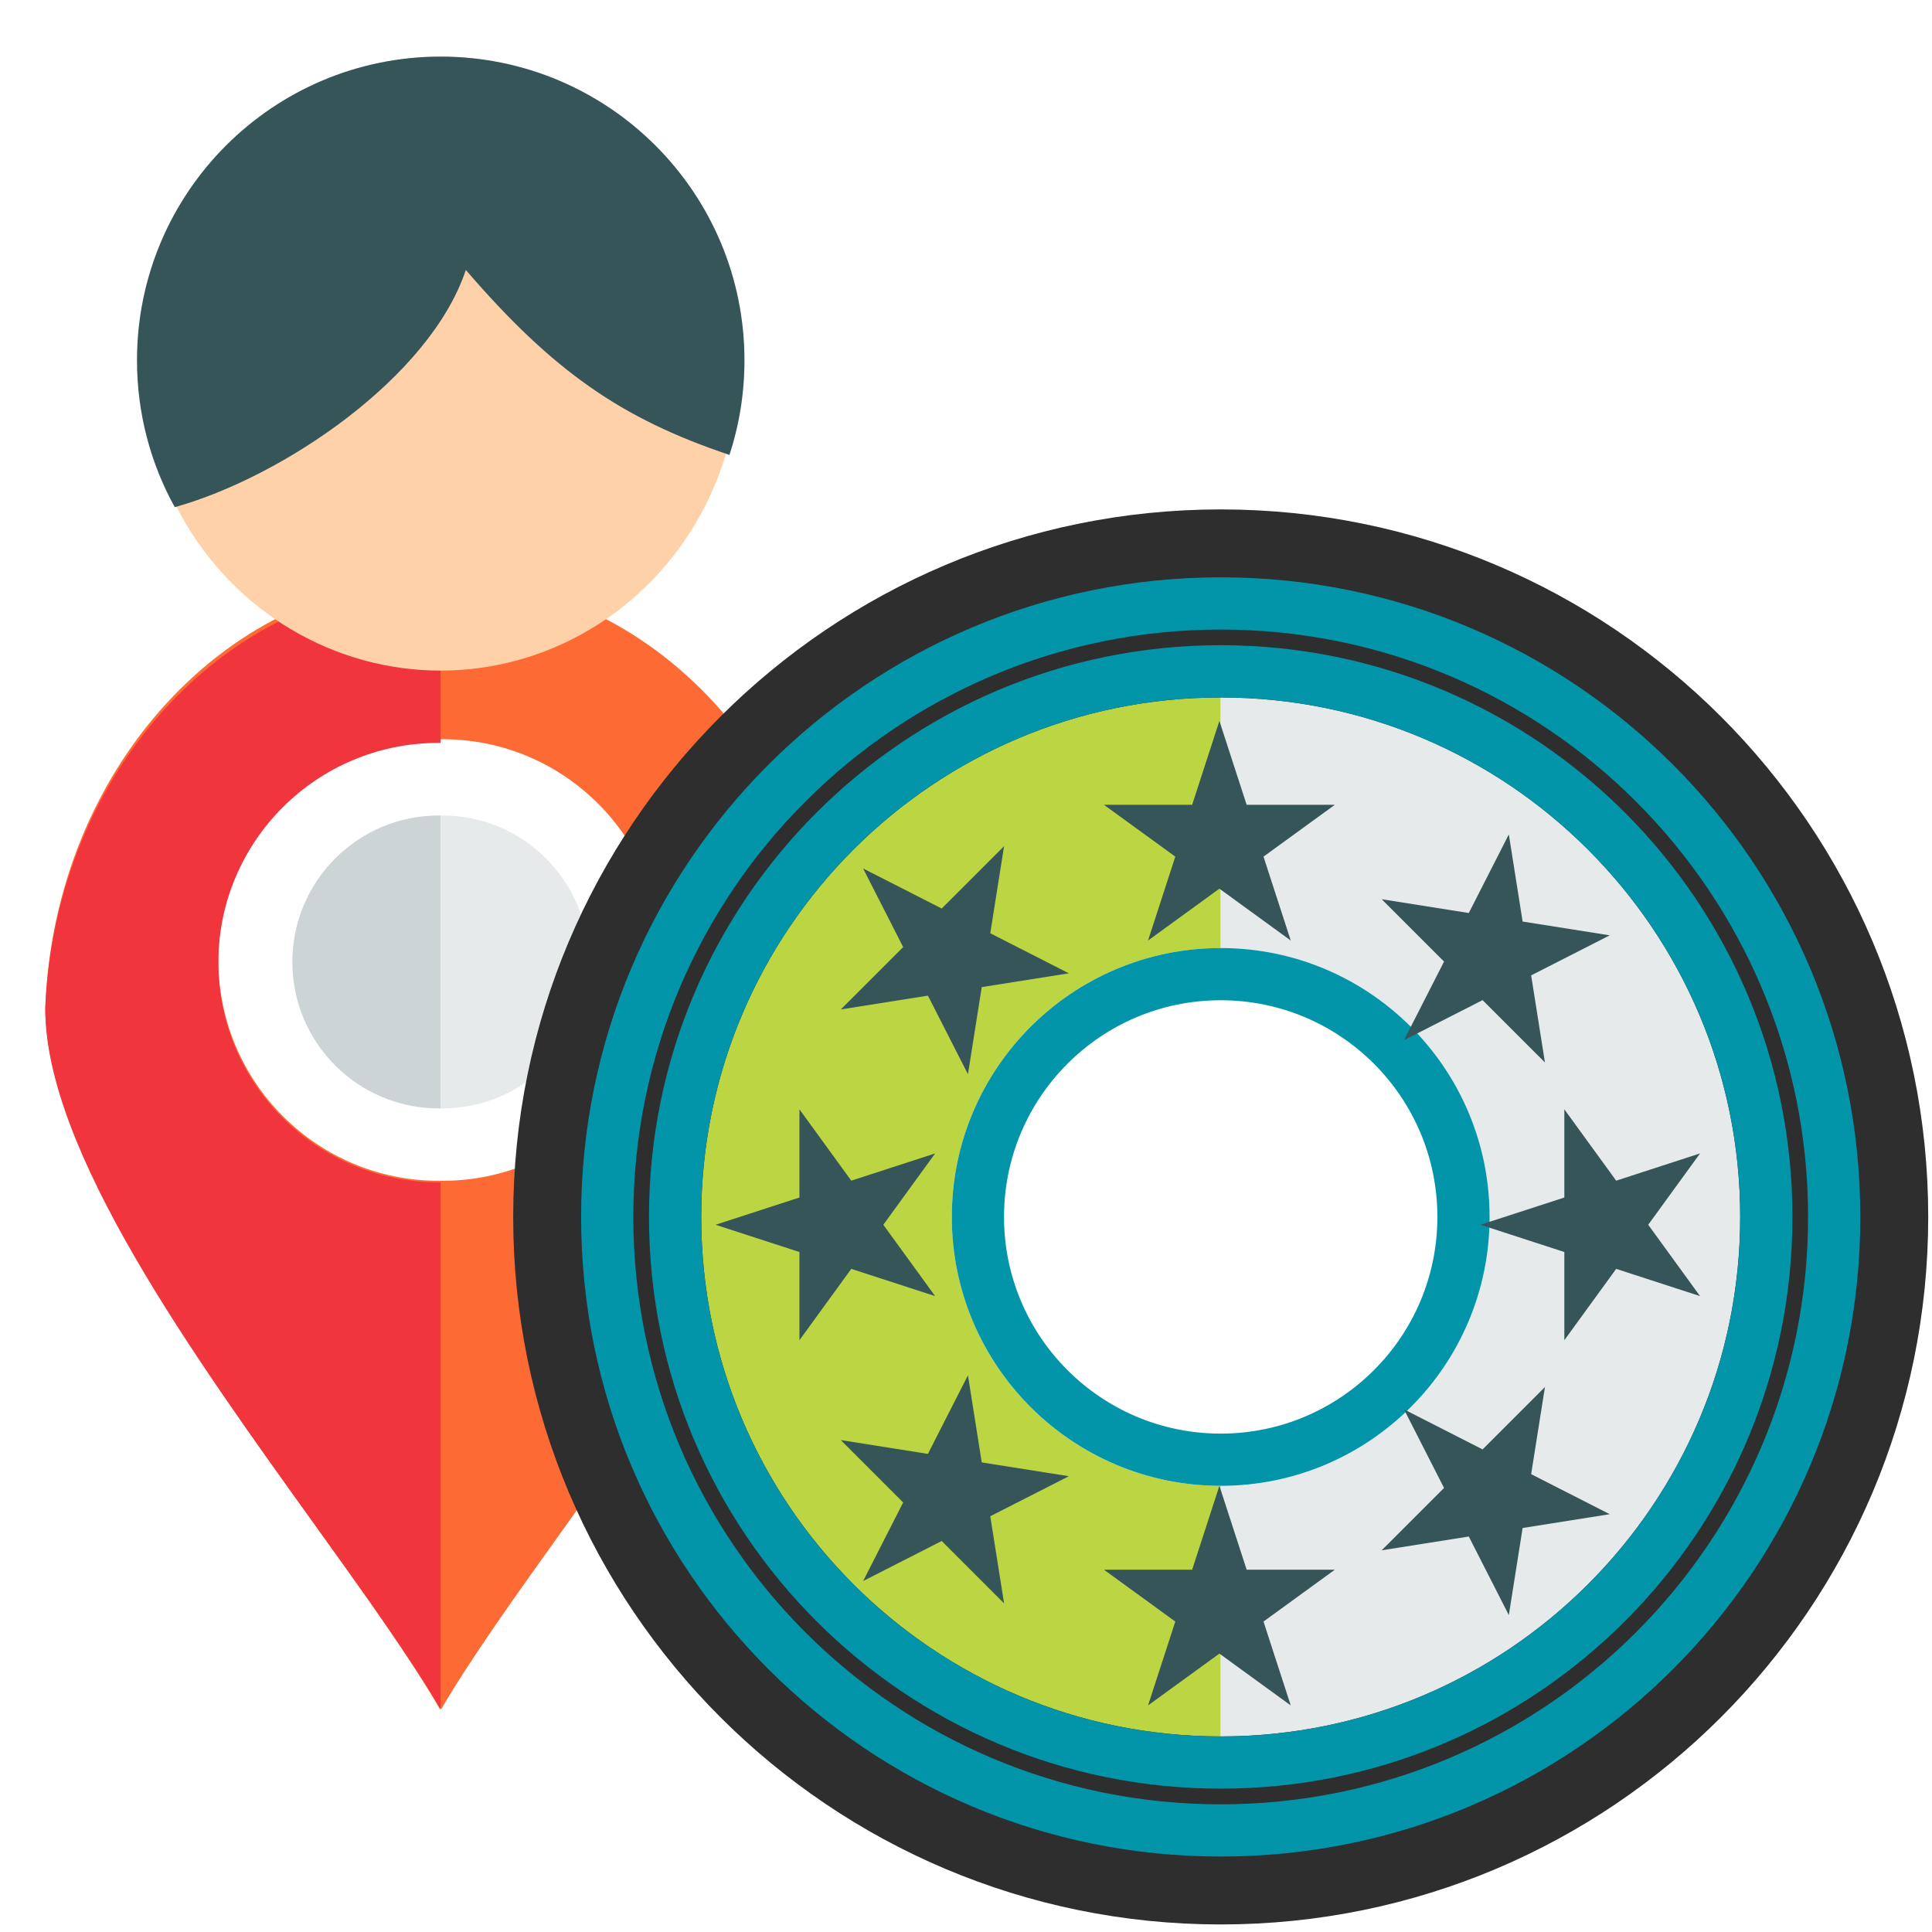 <svg width="512" height="512" viewBox="0 0 512 512" fill="none" xmlns="http://www.w3.org/2000/svg">
<path fill-rule="evenodd" clip-rule="evenodd" d="M12 266.777C14.503 203.568 60.507 153.198 116.763 153.198C173.02 153.198 219.024 203.568 221.527 266.777C221.512 304.346 182.35 359.043 149.981 404.251C136.786 422.678 124.721 439.528 116.897 453L116.763 452.77L116.63 453C108.805 439.528 96.74 422.678 83.546 404.251C51.177 359.043 12.015 304.346 12 266.777ZM116.763 312.918L117.322 312.921C149.544 312.921 175.665 286.727 175.665 254.413C175.665 222.1 149.544 195.905 117.322 195.905L116.763 195.908L116.204 195.905C83.983 195.905 57.861 222.1 57.861 254.413C57.861 286.727 83.983 312.921 116.204 312.921L116.763 312.918Z" fill="#FD6A33"/>
<path fill-rule="evenodd" clip-rule="evenodd" d="M116.763 452.53L116.63 452.759C108.805 439.35 96.74 422.58 83.546 404.24C51.177 359.245 12.015 304.806 12 267.414C14.503 204.503 60.507 154.37 116.763 154.37V196.878L116.204 196.876C83.983 196.876 57.861 222.948 57.861 255.108C57.861 287.269 83.983 313.34 116.204 313.34L116.763 313.338V452.53Z" fill="#F0353D"/>
<ellipse cx="116.763" cy="96.359" rx="79.13" ry="81.359" fill="#FFD1A9"/>
<path fill-rule="evenodd" clip-rule="evenodd" d="M46.317 134.409C75.091 126.373 113.976 99.965 123.449 71.545C146.531 98.354 164.647 110.957 193.313 120.558C195.895 112.67 197.292 104.245 197.292 95.495C197.292 51.039 161.253 15 116.797 15C72.341 15 36.303 51.039 36.303 95.495C36.303 109.609 39.936 122.876 46.317 134.409Z" fill="#365558"/>
<path fill-rule="evenodd" clip-rule="evenodd" d="M116.763 293.743V216.112C116.607 216.11 116.451 216.109 116.295 216.109C94.856 216.109 77.477 233.489 77.477 254.928C77.477 276.366 94.856 293.746 116.295 293.746C116.451 293.746 116.607 293.745 116.763 293.743Z" fill="#CDD4D5"/>
<path fill-rule="evenodd" clip-rule="evenodd" d="M116.763 293.743V216.112C116.918 216.11 117.074 216.109 117.23 216.109C138.669 216.109 156.049 233.489 156.049 254.928C156.049 276.366 138.669 293.746 117.23 293.746C117.074 293.746 116.918 293.745 116.763 293.743Z" fill="#E6EAEA"/>
<path fill-rule="evenodd" clip-rule="evenodd" d="M323.5 170.987C239.822 170.988 171.988 238.822 171.988 322.5C171.988 406.177 239.822 474.012 323.5 474.012V393.758C323.5 393.758 323.5 393.758 323.499 393.758C284.144 393.758 252.24 361.854 252.24 322.498C252.24 283.143 284.144 251.239 323.499 251.239C323.5 251.239 323.5 251.239 323.5 251.239V170.987Z" fill="#BCD643"/>
<path fill-rule="evenodd" clip-rule="evenodd" d="M323.5 170.987C407.178 170.988 475.012 238.822 475.012 322.5C475.012 406.177 407.178 474.012 323.5 474.012V393.758C323.5 393.758 323.5 393.758 323.501 393.758C362.856 393.758 394.76 361.854 394.76 322.498C394.76 283.143 362.856 251.239 323.501 251.239C323.5 251.239 323.5 251.239 323.5 251.239V170.987Z" fill="#E6EAEA"/>
<path d="M470.163 322.5C470.163 403.5 404.5 469.163 323.5 469.163C242.5 469.163 176.837 403.5 176.837 322.5C176.837 241.5 242.5 175.837 323.5 175.837C404.5 175.837 470.163 241.5 470.163 322.5ZM323.5 501C422.083 501 502 421.083 502 322.5C502 223.917 422.083 144 323.5 144C224.917 144 145 223.917 145 322.5C145 421.083 224.917 501 323.5 501Z" fill="#0295AA" stroke="#2E2E2E" stroke-width="18"/>
<path fill-rule="evenodd" clip-rule="evenodd" d="M323.501 460.175C399.537 460.175 461.176 398.536 461.176 322.5C461.176 246.463 399.537 184.824 323.501 184.824C247.464 184.824 185.825 246.463 185.825 322.5C185.825 398.536 247.464 460.175 323.501 460.175ZM323.501 474.012C407.178 474.012 475.013 406.177 475.013 322.5C475.013 238.822 407.178 170.987 323.501 170.987C239.823 170.987 171.988 238.822 171.988 322.5C171.988 406.177 239.823 474.012 323.501 474.012Z" fill="#0295AA"/>
<path fill-rule="evenodd" clip-rule="evenodd" d="M323.499 379.922C355.213 379.922 380.922 354.213 380.922 322.499C380.922 290.786 355.213 265.077 323.499 265.077C291.786 265.077 266.077 290.786 266.077 322.499C266.077 354.213 291.786 379.922 323.499 379.922ZM323.499 393.759C362.855 393.759 394.759 361.855 394.759 322.499C394.759 283.144 362.855 251.24 323.499 251.24C284.144 251.24 252.24 283.144 252.24 322.499C252.24 361.855 284.144 393.759 323.499 393.759Z" fill="#0295AA"/>
<path d="M323.153 191.05L330.376 213.279H353.749L334.839 227.017L342.062 249.247L323.153 235.508L304.244 249.247L311.466 227.017L292.557 213.279H315.93L323.153 191.05Z" fill="#365558"/>
<path d="M323.153 393.76L330.376 415.989H353.749L334.839 429.727L342.062 451.957L323.153 438.218L304.244 451.957L311.466 429.727L292.557 415.989H315.93L323.153 393.76Z" fill="#365558"/>
<path d="M189.629 324.576L211.858 317.353L211.858 293.98L225.597 312.889L247.826 305.666L234.087 324.576L247.826 343.485L225.597 336.262L211.858 355.172L211.858 331.798L189.629 324.576Z" fill="#365558"/>
<path d="M392.336 324.576L414.565 317.353L414.565 293.98L428.304 312.889L450.533 305.666L436.794 324.576L450.533 343.485L428.304 336.262L414.565 355.172L414.565 331.798L392.336 324.576Z" fill="#365558"/>
<path d="M228.736 230.157L249.562 240.769L266.089 224.241L262.433 247.327L283.258 257.938L260.173 261.594L256.517 284.68L245.905 263.854L222.82 267.51L239.347 250.983L228.736 230.157Z" fill="#365558"/>
<path d="M372.074 373.496L392.9 384.107L409.427 367.58L405.771 390.666L426.596 401.277L403.511 404.933L399.855 428.018L389.243 407.193L366.158 410.849L382.685 394.322L372.074 373.496Z" fill="#365558"/>
<path d="M228.736 418.991L239.348 398.166L222.82 381.638L245.906 385.295L256.517 364.469L260.173 387.554L283.259 391.211L262.433 401.822L266.089 424.907L249.562 408.38L228.736 418.991Z" fill="#365558"/>
<path d="M372.074 275.654L382.686 254.829L366.158 238.301L389.244 241.958L399.855 221.132L403.511 244.218L426.597 247.874L405.771 258.485L409.427 281.571L392.9 265.043L372.074 275.654Z" fill="#365558"/>
</svg>
